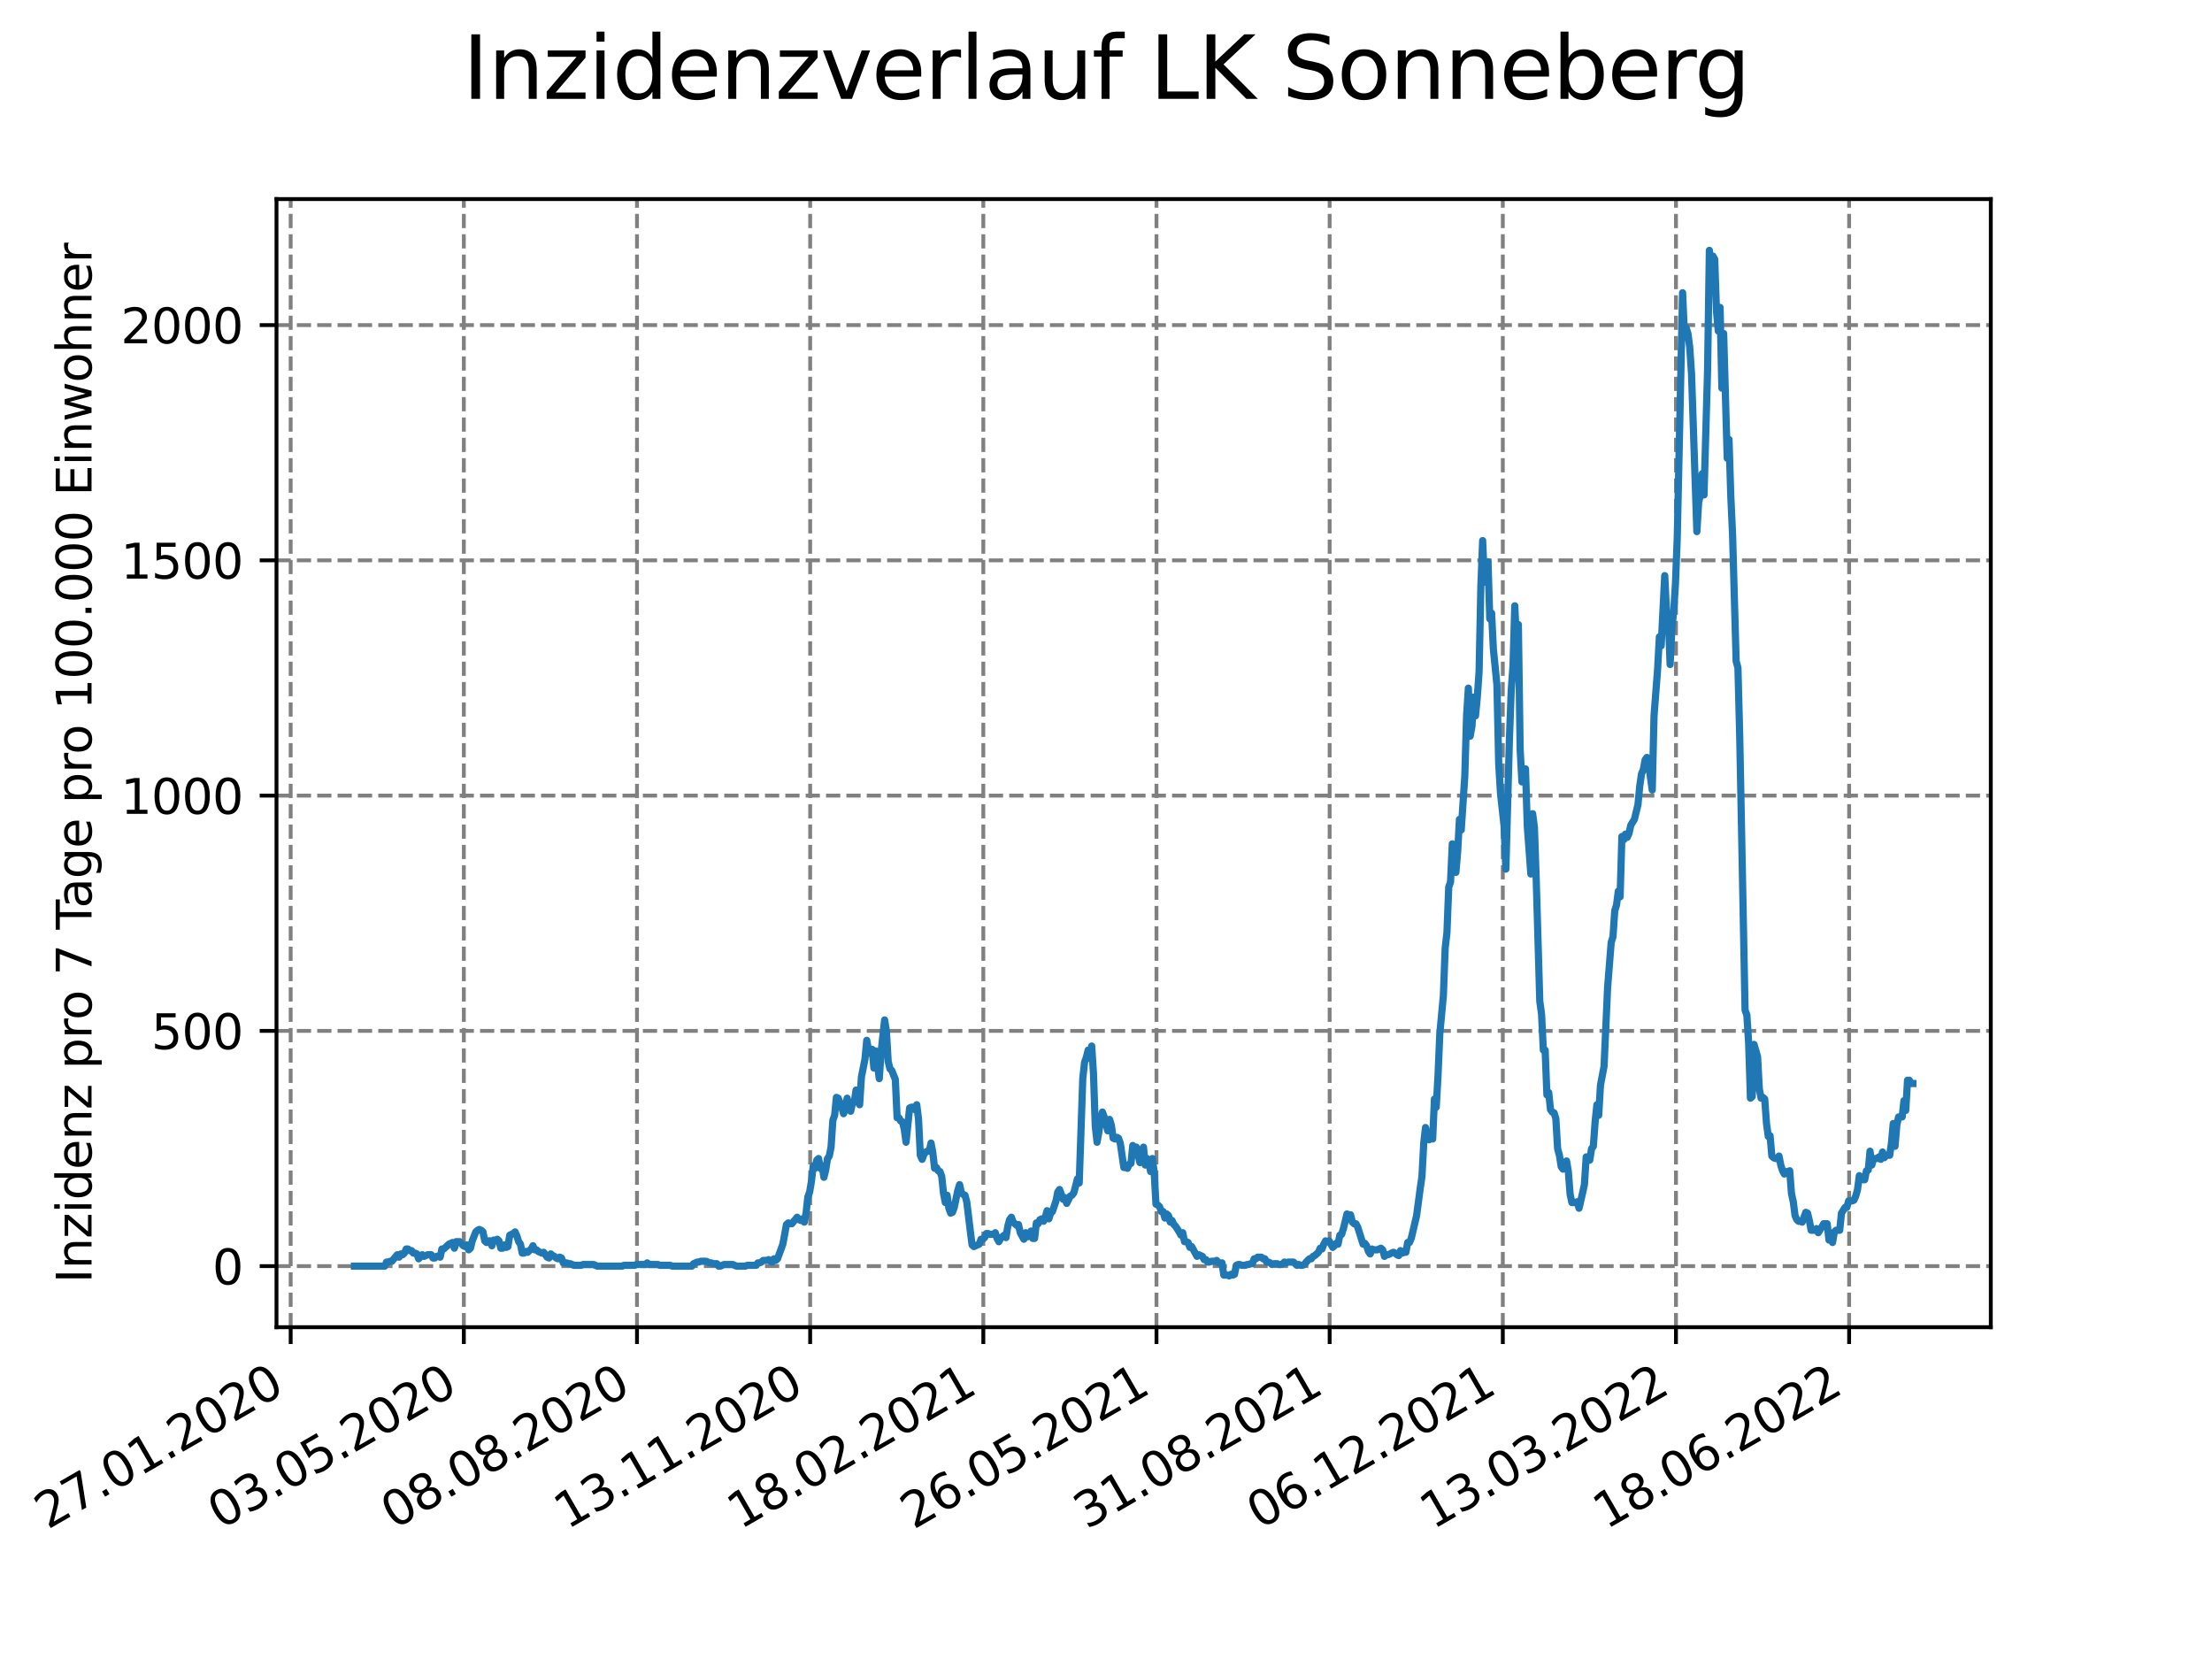 <?xml version="1.0" encoding="utf-8" standalone="no"?>
<!DOCTYPE svg PUBLIC "-//W3C//DTD SVG 1.1//EN"
  "http://www.w3.org/Graphics/SVG/1.1/DTD/svg11.dtd">
<svg xmlns:xlink="http://www.w3.org/1999/xlink" width="460.8pt" height="345.6pt" viewBox="0 0 460.8 345.6" xmlns="http://www.w3.org/2000/svg" version="1.1">
 <defs>
  <style type="text/css">*{stroke-linejoin: round; stroke-linecap: butt}</style>
 </defs>
 <g id="figure_1">
  <g id="patch_1">
   <path d="M 0 345.6 
L 460.8 345.6 
L 460.8 0 
L 0 0 
z
" style="fill: #ffffff"/>
  </g>
  <g id="axes_1">
   <g id="patch_2">
    <path d="M 57.6 276.48 
L 414.72 276.48 
L 414.72 41.472 
L 57.6 41.472 
z
" style="fill: #ffffff"/>
   </g>
   <g id="matplotlib.axis_1">
    <g id="xtick_1">
     <g id="line2d_1">
      <path d="M 60.553 276.48 
L 60.553 41.472 
" clip-path="url(#pd94f142160)" style="fill: none; stroke-dasharray: 2.96,1.28; stroke-dashoffset: 0; stroke: #808080; stroke-width: 0.8"/>
     </g>
     <g id="line2d_2">
      <defs>
       <path id="m8f892f1794" d="M 0 0 
L 0 3.5 
" style="stroke: #000000; stroke-width: 0.8"/>
      </defs>
      <g>
       <use xlink:href="#m8f892f1794" x="60.553" y="276.48" style="stroke: #000000; stroke-width: 0.8"/>
      </g>
     </g>
     <g id="text_1">
      <!-- 27.01.2020 -->
      <g transform="translate(9.928 318.689)rotate(-30)scale(0.1 -0.1)">
       <defs>
        <path id="DejaVuSans-32" d="M 1228 531 
L 3431 531 
L 3431 0 
L 469 0 
L 469 531 
Q 828 903 1448 1529 
Q 2069 2156 2228 2338 
Q 2531 2678 2651 2914 
Q 2772 3150 2772 3378 
Q 2772 3750 2511 3984 
Q 2250 4219 1831 4219 
Q 1534 4219 1204 4116 
Q 875 4013 500 3803 
L 500 4441 
Q 881 4594 1212 4672 
Q 1544 4750 1819 4750 
Q 2544 4750 2975 4387 
Q 3406 4025 3406 3419 
Q 3406 3131 3298 2873 
Q 3191 2616 2906 2266 
Q 2828 2175 2409 1742 
Q 1991 1309 1228 531 
z
" transform="scale(0.016)"/>
        <path id="DejaVuSans-37" d="M 525 4666 
L 3525 4666 
L 3525 4397 
L 1831 0 
L 1172 0 
L 2766 4134 
L 525 4134 
L 525 4666 
z
" transform="scale(0.016)"/>
        <path id="DejaVuSans-2e" d="M 684 794 
L 1344 794 
L 1344 0 
L 684 0 
L 684 794 
z
" transform="scale(0.016)"/>
        <path id="DejaVuSans-30" d="M 2034 4250 
Q 1547 4250 1301 3770 
Q 1056 3291 1056 2328 
Q 1056 1369 1301 889 
Q 1547 409 2034 409 
Q 2525 409 2770 889 
Q 3016 1369 3016 2328 
Q 3016 3291 2770 3770 
Q 2525 4250 2034 4250 
z
M 2034 4750 
Q 2819 4750 3233 4129 
Q 3647 3509 3647 2328 
Q 3647 1150 3233 529 
Q 2819 -91 2034 -91 
Q 1250 -91 836 529 
Q 422 1150 422 2328 
Q 422 3509 836 4129 
Q 1250 4750 2034 4750 
z
" transform="scale(0.016)"/>
        <path id="DejaVuSans-31" d="M 794 531 
L 1825 531 
L 1825 4091 
L 703 3866 
L 703 4441 
L 1819 4666 
L 2450 4666 
L 2450 531 
L 3481 531 
L 3481 0 
L 794 0 
L 794 531 
z
" transform="scale(0.016)"/>
       </defs>
       <use xlink:href="#DejaVuSans-32"/>
       <use xlink:href="#DejaVuSans-37" x="63.623"/>
       <use xlink:href="#DejaVuSans-2e" x="127.246"/>
       <use xlink:href="#DejaVuSans-30" x="159.033"/>
       <use xlink:href="#DejaVuSans-31" x="222.656"/>
       <use xlink:href="#DejaVuSans-2e" x="286.279"/>
       <use xlink:href="#DejaVuSans-32" x="318.066"/>
       <use xlink:href="#DejaVuSans-30" x="381.689"/>
       <use xlink:href="#DejaVuSans-32" x="445.312"/>
       <use xlink:href="#DejaVuSans-30" x="508.936"/>
      </g>
     </g>
    </g>
    <g id="xtick_2">
     <g id="line2d_3">
      <path d="M 96.626 276.48 
L 96.626 41.472 
" clip-path="url(#pd94f142160)" style="fill: none; stroke-dasharray: 2.96,1.28; stroke-dashoffset: 0; stroke: #808080; stroke-width: 0.8"/>
     </g>
     <g id="line2d_4">
      <g>
       <use xlink:href="#m8f892f1794" x="96.626" y="276.48" style="stroke: #000000; stroke-width: 0.8"/>
      </g>
     </g>
     <g id="text_2">
      <!-- 03.05.2020 -->
      <g transform="translate(46.001 318.689)rotate(-30)scale(0.1 -0.1)">
       <defs>
        <path id="DejaVuSans-33" d="M 2597 2516 
Q 3050 2419 3304 2112 
Q 3559 1806 3559 1356 
Q 3559 666 3084 287 
Q 2609 -91 1734 -91 
Q 1441 -91 1130 -33 
Q 819 25 488 141 
L 488 750 
Q 750 597 1062 519 
Q 1375 441 1716 441 
Q 2309 441 2620 675 
Q 2931 909 2931 1356 
Q 2931 1769 2642 2001 
Q 2353 2234 1838 2234 
L 1294 2234 
L 1294 2753 
L 1863 2753 
Q 2328 2753 2575 2939 
Q 2822 3125 2822 3475 
Q 2822 3834 2567 4026 
Q 2313 4219 1838 4219 
Q 1578 4219 1281 4162 
Q 984 4106 628 3988 
L 628 4550 
Q 988 4650 1302 4700 
Q 1616 4750 1894 4750 
Q 2613 4750 3031 4423 
Q 3450 4097 3450 3541 
Q 3450 3153 3228 2886 
Q 3006 2619 2597 2516 
z
" transform="scale(0.016)"/>
        <path id="DejaVuSans-35" d="M 691 4666 
L 3169 4666 
L 3169 4134 
L 1269 4134 
L 1269 2991 
Q 1406 3038 1543 3061 
Q 1681 3084 1819 3084 
Q 2600 3084 3056 2656 
Q 3513 2228 3513 1497 
Q 3513 744 3044 326 
Q 2575 -91 1722 -91 
Q 1428 -91 1123 -41 
Q 819 9 494 109 
L 494 744 
Q 775 591 1075 516 
Q 1375 441 1709 441 
Q 2250 441 2565 725 
Q 2881 1009 2881 1497 
Q 2881 1984 2565 2268 
Q 2250 2553 1709 2553 
Q 1456 2553 1204 2497 
Q 953 2441 691 2322 
L 691 4666 
z
" transform="scale(0.016)"/>
       </defs>
       <use xlink:href="#DejaVuSans-30"/>
       <use xlink:href="#DejaVuSans-33" x="63.623"/>
       <use xlink:href="#DejaVuSans-2e" x="127.246"/>
       <use xlink:href="#DejaVuSans-30" x="159.033"/>
       <use xlink:href="#DejaVuSans-35" x="222.656"/>
       <use xlink:href="#DejaVuSans-2e" x="286.279"/>
       <use xlink:href="#DejaVuSans-32" x="318.066"/>
       <use xlink:href="#DejaVuSans-30" x="381.689"/>
       <use xlink:href="#DejaVuSans-32" x="445.312"/>
       <use xlink:href="#DejaVuSans-30" x="508.936"/>
      </g>
     </g>
    </g>
    <g id="xtick_3">
     <g id="line2d_5">
      <path d="M 132.699 276.48 
L 132.699 41.472 
" clip-path="url(#pd94f142160)" style="fill: none; stroke-dasharray: 2.96,1.28; stroke-dashoffset: 0; stroke: #808080; stroke-width: 0.8"/>
     </g>
     <g id="line2d_6">
      <g>
       <use xlink:href="#m8f892f1794" x="132.699" y="276.48" style="stroke: #000000; stroke-width: 0.8"/>
      </g>
     </g>
     <g id="text_3">
      <!-- 08.08.2020 -->
      <g transform="translate(82.074 318.689)rotate(-30)scale(0.1 -0.1)">
       <defs>
        <path id="DejaVuSans-38" d="M 2034 2216 
Q 1584 2216 1326 1975 
Q 1069 1734 1069 1313 
Q 1069 891 1326 650 
Q 1584 409 2034 409 
Q 2484 409 2743 651 
Q 3003 894 3003 1313 
Q 3003 1734 2745 1975 
Q 2488 2216 2034 2216 
z
M 1403 2484 
Q 997 2584 770 2862 
Q 544 3141 544 3541 
Q 544 4100 942 4425 
Q 1341 4750 2034 4750 
Q 2731 4750 3128 4425 
Q 3525 4100 3525 3541 
Q 3525 3141 3298 2862 
Q 3072 2584 2669 2484 
Q 3125 2378 3379 2068 
Q 3634 1759 3634 1313 
Q 3634 634 3220 271 
Q 2806 -91 2034 -91 
Q 1263 -91 848 271 
Q 434 634 434 1313 
Q 434 1759 690 2068 
Q 947 2378 1403 2484 
z
M 1172 3481 
Q 1172 3119 1398 2916 
Q 1625 2713 2034 2713 
Q 2441 2713 2670 2916 
Q 2900 3119 2900 3481 
Q 2900 3844 2670 4047 
Q 2441 4250 2034 4250 
Q 1625 4250 1398 4047 
Q 1172 3844 1172 3481 
z
" transform="scale(0.016)"/>
       </defs>
       <use xlink:href="#DejaVuSans-30"/>
       <use xlink:href="#DejaVuSans-38" x="63.623"/>
       <use xlink:href="#DejaVuSans-2e" x="127.246"/>
       <use xlink:href="#DejaVuSans-30" x="159.033"/>
       <use xlink:href="#DejaVuSans-38" x="222.656"/>
       <use xlink:href="#DejaVuSans-2e" x="286.279"/>
       <use xlink:href="#DejaVuSans-32" x="318.066"/>
       <use xlink:href="#DejaVuSans-30" x="381.689"/>
       <use xlink:href="#DejaVuSans-32" x="445.312"/>
       <use xlink:href="#DejaVuSans-30" x="508.936"/>
      </g>
     </g>
    </g>
    <g id="xtick_4">
     <g id="line2d_7">
      <path d="M 168.772 276.48 
L 168.772 41.472 
" clip-path="url(#pd94f142160)" style="fill: none; stroke-dasharray: 2.96,1.28; stroke-dashoffset: 0; stroke: #808080; stroke-width: 0.8"/>
     </g>
     <g id="line2d_8">
      <g>
       <use xlink:href="#m8f892f1794" x="168.772" y="276.48" style="stroke: #000000; stroke-width: 0.8"/>
      </g>
     </g>
     <g id="text_4">
      <!-- 13.11.2020 -->
      <g transform="translate(118.146 318.689)rotate(-30)scale(0.1 -0.1)">
       <use xlink:href="#DejaVuSans-31"/>
       <use xlink:href="#DejaVuSans-33" x="63.623"/>
       <use xlink:href="#DejaVuSans-2e" x="127.246"/>
       <use xlink:href="#DejaVuSans-31" x="159.033"/>
       <use xlink:href="#DejaVuSans-31" x="222.656"/>
       <use xlink:href="#DejaVuSans-2e" x="286.279"/>
       <use xlink:href="#DejaVuSans-32" x="318.066"/>
       <use xlink:href="#DejaVuSans-30" x="381.689"/>
       <use xlink:href="#DejaVuSans-32" x="445.312"/>
       <use xlink:href="#DejaVuSans-30" x="508.936"/>
      </g>
     </g>
    </g>
    <g id="xtick_5">
     <g id="line2d_9">
      <path d="M 204.844 276.48 
L 204.844 41.472 
" clip-path="url(#pd94f142160)" style="fill: none; stroke-dasharray: 2.96,1.28; stroke-dashoffset: 0; stroke: #808080; stroke-width: 0.8"/>
     </g>
     <g id="line2d_10">
      <g>
       <use xlink:href="#m8f892f1794" x="204.844" y="276.48" style="stroke: #000000; stroke-width: 0.8"/>
      </g>
     </g>
     <g id="text_5">
      <!-- 18.02.2021 -->
      <g transform="translate(154.219 318.689)rotate(-30)scale(0.1 -0.1)">
       <use xlink:href="#DejaVuSans-31"/>
       <use xlink:href="#DejaVuSans-38" x="63.623"/>
       <use xlink:href="#DejaVuSans-2e" x="127.246"/>
       <use xlink:href="#DejaVuSans-30" x="159.033"/>
       <use xlink:href="#DejaVuSans-32" x="222.656"/>
       <use xlink:href="#DejaVuSans-2e" x="286.279"/>
       <use xlink:href="#DejaVuSans-32" x="318.066"/>
       <use xlink:href="#DejaVuSans-30" x="381.689"/>
       <use xlink:href="#DejaVuSans-32" x="445.312"/>
       <use xlink:href="#DejaVuSans-31" x="508.936"/>
      </g>
     </g>
    </g>
    <g id="xtick_6">
     <g id="line2d_11">
      <path d="M 240.917 276.48 
L 240.917 41.472 
" clip-path="url(#pd94f142160)" style="fill: none; stroke-dasharray: 2.96,1.28; stroke-dashoffset: 0; stroke: #808080; stroke-width: 0.8"/>
     </g>
     <g id="line2d_12">
      <g>
       <use xlink:href="#m8f892f1794" x="240.917" y="276.48" style="stroke: #000000; stroke-width: 0.8"/>
      </g>
     </g>
     <g id="text_6">
      <!-- 26.05.2021 -->
      <g transform="translate(190.292 318.689)rotate(-30)scale(0.1 -0.1)">
       <defs>
        <path id="DejaVuSans-36" d="M 2113 2584 
Q 1688 2584 1439 2293 
Q 1191 2003 1191 1497 
Q 1191 994 1439 701 
Q 1688 409 2113 409 
Q 2538 409 2786 701 
Q 3034 994 3034 1497 
Q 3034 2003 2786 2293 
Q 2538 2584 2113 2584 
z
M 3366 4563 
L 3366 3988 
Q 3128 4100 2886 4159 
Q 2644 4219 2406 4219 
Q 1781 4219 1451 3797 
Q 1122 3375 1075 2522 
Q 1259 2794 1537 2939 
Q 1816 3084 2150 3084 
Q 2853 3084 3261 2657 
Q 3669 2231 3669 1497 
Q 3669 778 3244 343 
Q 2819 -91 2113 -91 
Q 1303 -91 875 529 
Q 447 1150 447 2328 
Q 447 3434 972 4092 
Q 1497 4750 2381 4750 
Q 2619 4750 2861 4703 
Q 3103 4656 3366 4563 
z
" transform="scale(0.016)"/>
       </defs>
       <use xlink:href="#DejaVuSans-32"/>
       <use xlink:href="#DejaVuSans-36" x="63.623"/>
       <use xlink:href="#DejaVuSans-2e" x="127.246"/>
       <use xlink:href="#DejaVuSans-30" x="159.033"/>
       <use xlink:href="#DejaVuSans-35" x="222.656"/>
       <use xlink:href="#DejaVuSans-2e" x="286.279"/>
       <use xlink:href="#DejaVuSans-32" x="318.066"/>
       <use xlink:href="#DejaVuSans-30" x="381.689"/>
       <use xlink:href="#DejaVuSans-32" x="445.312"/>
       <use xlink:href="#DejaVuSans-31" x="508.936"/>
      </g>
     </g>
    </g>
    <g id="xtick_7">
     <g id="line2d_13">
      <path d="M 276.99 276.48 
L 276.99 41.472 
" clip-path="url(#pd94f142160)" style="fill: none; stroke-dasharray: 2.96,1.28; stroke-dashoffset: 0; stroke: #808080; stroke-width: 0.8"/>
     </g>
     <g id="line2d_14">
      <g>
       <use xlink:href="#m8f892f1794" x="276.99" y="276.48" style="stroke: #000000; stroke-width: 0.8"/>
      </g>
     </g>
     <g id="text_7">
      <!-- 31.08.2021 -->
      <g transform="translate(226.365 318.689)rotate(-30)scale(0.1 -0.1)">
       <use xlink:href="#DejaVuSans-33"/>
       <use xlink:href="#DejaVuSans-31" x="63.623"/>
       <use xlink:href="#DejaVuSans-2e" x="127.246"/>
       <use xlink:href="#DejaVuSans-30" x="159.033"/>
       <use xlink:href="#DejaVuSans-38" x="222.656"/>
       <use xlink:href="#DejaVuSans-2e" x="286.279"/>
       <use xlink:href="#DejaVuSans-32" x="318.066"/>
       <use xlink:href="#DejaVuSans-30" x="381.689"/>
       <use xlink:href="#DejaVuSans-32" x="445.312"/>
       <use xlink:href="#DejaVuSans-31" x="508.936"/>
      </g>
     </g>
    </g>
    <g id="xtick_8">
     <g id="line2d_15">
      <path d="M 313.062 276.48 
L 313.062 41.472 
" clip-path="url(#pd94f142160)" style="fill: none; stroke-dasharray: 2.96,1.28; stroke-dashoffset: 0; stroke: #808080; stroke-width: 0.8"/>
     </g>
     <g id="line2d_16">
      <g>
       <use xlink:href="#m8f892f1794" x="313.062" y="276.48" style="stroke: #000000; stroke-width: 0.8"/>
      </g>
     </g>
     <g id="text_8">
      <!-- 06.12.2021 -->
      <g transform="translate(262.437 318.689)rotate(-30)scale(0.1 -0.1)">
       <use xlink:href="#DejaVuSans-30"/>
       <use xlink:href="#DejaVuSans-36" x="63.623"/>
       <use xlink:href="#DejaVuSans-2e" x="127.246"/>
       <use xlink:href="#DejaVuSans-31" x="159.033"/>
       <use xlink:href="#DejaVuSans-32" x="222.656"/>
       <use xlink:href="#DejaVuSans-2e" x="286.279"/>
       <use xlink:href="#DejaVuSans-32" x="318.066"/>
       <use xlink:href="#DejaVuSans-30" x="381.689"/>
       <use xlink:href="#DejaVuSans-32" x="445.312"/>
       <use xlink:href="#DejaVuSans-31" x="508.936"/>
      </g>
     </g>
    </g>
    <g id="xtick_9">
     <g id="line2d_17">
      <path d="M 349.135 276.48 
L 349.135 41.472 
" clip-path="url(#pd94f142160)" style="fill: none; stroke-dasharray: 2.96,1.28; stroke-dashoffset: 0; stroke: #808080; stroke-width: 0.8"/>
     </g>
     <g id="line2d_18">
      <g>
       <use xlink:href="#m8f892f1794" x="349.135" y="276.48" style="stroke: #000000; stroke-width: 0.8"/>
      </g>
     </g>
     <g id="text_9">
      <!-- 13.03.2022 -->
      <g transform="translate(298.51 318.689)rotate(-30)scale(0.1 -0.1)">
       <use xlink:href="#DejaVuSans-31"/>
       <use xlink:href="#DejaVuSans-33" x="63.623"/>
       <use xlink:href="#DejaVuSans-2e" x="127.246"/>
       <use xlink:href="#DejaVuSans-30" x="159.033"/>
       <use xlink:href="#DejaVuSans-33" x="222.656"/>
       <use xlink:href="#DejaVuSans-2e" x="286.279"/>
       <use xlink:href="#DejaVuSans-32" x="318.066"/>
       <use xlink:href="#DejaVuSans-30" x="381.689"/>
       <use xlink:href="#DejaVuSans-32" x="445.312"/>
       <use xlink:href="#DejaVuSans-32" x="508.936"/>
      </g>
     </g>
    </g>
    <g id="xtick_10">
     <g id="line2d_19">
      <path d="M 385.208 276.48 
L 385.208 41.472 
" clip-path="url(#pd94f142160)" style="fill: none; stroke-dasharray: 2.96,1.28; stroke-dashoffset: 0; stroke: #808080; stroke-width: 0.8"/>
     </g>
     <g id="line2d_20">
      <g>
       <use xlink:href="#m8f892f1794" x="385.208" y="276.48" style="stroke: #000000; stroke-width: 0.8"/>
      </g>
     </g>
     <g id="text_10">
      <!-- 18.06.2022 -->
      <g transform="translate(334.583 318.689)rotate(-30)scale(0.1 -0.1)">
       <use xlink:href="#DejaVuSans-31"/>
       <use xlink:href="#DejaVuSans-38" x="63.623"/>
       <use xlink:href="#DejaVuSans-2e" x="127.246"/>
       <use xlink:href="#DejaVuSans-30" x="159.033"/>
       <use xlink:href="#DejaVuSans-36" x="222.656"/>
       <use xlink:href="#DejaVuSans-2e" x="286.279"/>
       <use xlink:href="#DejaVuSans-32" x="318.066"/>
       <use xlink:href="#DejaVuSans-30" x="381.689"/>
       <use xlink:href="#DejaVuSans-32" x="445.312"/>
       <use xlink:href="#DejaVuSans-32" x="508.936"/>
      </g>
     </g>
    </g>
   </g>
   <g id="matplotlib.axis_2">
    <g id="ytick_1">
     <g id="line2d_21">
      <path d="M 57.6 263.76 
L 414.72 263.76 
" clip-path="url(#pd94f142160)" style="fill: none; stroke-dasharray: 2.96,1.28; stroke-dashoffset: 0; stroke: #808080; stroke-width: 0.8"/>
     </g>
     <g id="line2d_22">
      <defs>
       <path id="me7cb58304a" d="M 0 0 
L -3.5 0 
" style="stroke: #000000; stroke-width: 0.8"/>
      </defs>
      <g>
       <use xlink:href="#me7cb58304a" x="57.6" y="263.76" style="stroke: #000000; stroke-width: 0.8"/>
      </g>
     </g>
     <g id="text_11">
      <!-- 0 -->
      <g transform="translate(44.237 267.559)scale(0.1 -0.1)">
       <use xlink:href="#DejaVuSans-30"/>
      </g>
     </g>
    </g>
    <g id="ytick_2">
     <g id="line2d_23">
      <path d="M 57.6 214.75 
L 414.72 214.75 
" clip-path="url(#pd94f142160)" style="fill: none; stroke-dasharray: 2.96,1.28; stroke-dashoffset: 0; stroke: #808080; stroke-width: 0.8"/>
     </g>
     <g id="line2d_24">
      <g>
       <use xlink:href="#me7cb58304a" x="57.6" y="214.75" style="stroke: #000000; stroke-width: 0.8"/>
      </g>
     </g>
     <g id="text_12">
      <!-- 500 -->
      <g transform="translate(31.512 218.549)scale(0.1 -0.1)">
       <use xlink:href="#DejaVuSans-35"/>
       <use xlink:href="#DejaVuSans-30" x="63.623"/>
       <use xlink:href="#DejaVuSans-30" x="127.246"/>
      </g>
     </g>
    </g>
    <g id="ytick_3">
     <g id="line2d_25">
      <path d="M 57.6 165.74 
L 414.72 165.74 
" clip-path="url(#pd94f142160)" style="fill: none; stroke-dasharray: 2.96,1.28; stroke-dashoffset: 0; stroke: #808080; stroke-width: 0.8"/>
     </g>
     <g id="line2d_26">
      <g>
       <use xlink:href="#me7cb58304a" x="57.6" y="165.74" style="stroke: #000000; stroke-width: 0.8"/>
      </g>
     </g>
     <g id="text_13">
      <!-- 1000 -->
      <g transform="translate(25.15 169.539)scale(0.1 -0.1)">
       <use xlink:href="#DejaVuSans-31"/>
       <use xlink:href="#DejaVuSans-30" x="63.623"/>
       <use xlink:href="#DejaVuSans-30" x="127.246"/>
       <use xlink:href="#DejaVuSans-30" x="190.869"/>
      </g>
     </g>
    </g>
    <g id="ytick_4">
     <g id="line2d_27">
      <path d="M 57.6 116.73 
L 414.72 116.73 
" clip-path="url(#pd94f142160)" style="fill: none; stroke-dasharray: 2.96,1.28; stroke-dashoffset: 0; stroke: #808080; stroke-width: 0.8"/>
     </g>
     <g id="line2d_28">
      <g>
       <use xlink:href="#me7cb58304a" x="57.6" y="116.73" style="stroke: #000000; stroke-width: 0.8"/>
      </g>
     </g>
     <g id="text_14">
      <!-- 1500 -->
      <g transform="translate(25.15 120.53)scale(0.1 -0.1)">
       <use xlink:href="#DejaVuSans-31"/>
       <use xlink:href="#DejaVuSans-35" x="63.623"/>
       <use xlink:href="#DejaVuSans-30" x="127.246"/>
       <use xlink:href="#DejaVuSans-30" x="190.869"/>
      </g>
     </g>
    </g>
    <g id="ytick_5">
     <g id="line2d_29">
      <path d="M 57.6 67.721 
L 414.72 67.721 
" clip-path="url(#pd94f142160)" style="fill: none; stroke-dasharray: 2.96,1.28; stroke-dashoffset: 0; stroke: #808080; stroke-width: 0.8"/>
     </g>
     <g id="line2d_30">
      <g>
       <use xlink:href="#me7cb58304a" x="57.6" y="67.721" style="stroke: #000000; stroke-width: 0.8"/>
      </g>
     </g>
     <g id="text_15">
      <!-- 2000 -->
      <g transform="translate(25.15 71.52)scale(0.1 -0.1)">
       <use xlink:href="#DejaVuSans-32"/>
       <use xlink:href="#DejaVuSans-30" x="63.623"/>
       <use xlink:href="#DejaVuSans-30" x="127.246"/>
       <use xlink:href="#DejaVuSans-30" x="190.869"/>
      </g>
     </g>
    </g>
    <g id="text_16">
     <!-- Inzidenz pro 7 Tage pro 100.000 Einwohner -->
     <g transform="translate(19.07 267.301)rotate(-90)scale(0.1 -0.1)">
      <defs>
       <path id="DejaVuSans-49" d="M 628 4666 
L 1259 4666 
L 1259 0 
L 628 0 
L 628 4666 
z
" transform="scale(0.016)"/>
       <path id="DejaVuSans-6e" d="M 3513 2113 
L 3513 0 
L 2938 0 
L 2938 2094 
Q 2938 2591 2744 2837 
Q 2550 3084 2163 3084 
Q 1697 3084 1428 2787 
Q 1159 2491 1159 1978 
L 1159 0 
L 581 0 
L 581 3500 
L 1159 3500 
L 1159 2956 
Q 1366 3272 1645 3428 
Q 1925 3584 2291 3584 
Q 2894 3584 3203 3211 
Q 3513 2838 3513 2113 
z
" transform="scale(0.016)"/>
       <path id="DejaVuSans-7a" d="M 353 3500 
L 3084 3500 
L 3084 2975 
L 922 459 
L 3084 459 
L 3084 0 
L 275 0 
L 275 525 
L 2438 3041 
L 353 3041 
L 353 3500 
z
" transform="scale(0.016)"/>
       <path id="DejaVuSans-69" d="M 603 3500 
L 1178 3500 
L 1178 0 
L 603 0 
L 603 3500 
z
M 603 4863 
L 1178 4863 
L 1178 4134 
L 603 4134 
L 603 4863 
z
" transform="scale(0.016)"/>
       <path id="DejaVuSans-64" d="M 2906 2969 
L 2906 4863 
L 3481 4863 
L 3481 0 
L 2906 0 
L 2906 525 
Q 2725 213 2448 61 
Q 2172 -91 1784 -91 
Q 1150 -91 751 415 
Q 353 922 353 1747 
Q 353 2572 751 3078 
Q 1150 3584 1784 3584 
Q 2172 3584 2448 3432 
Q 2725 3281 2906 2969 
z
M 947 1747 
Q 947 1113 1208 752 
Q 1469 391 1925 391 
Q 2381 391 2643 752 
Q 2906 1113 2906 1747 
Q 2906 2381 2643 2742 
Q 2381 3103 1925 3103 
Q 1469 3103 1208 2742 
Q 947 2381 947 1747 
z
" transform="scale(0.016)"/>
       <path id="DejaVuSans-65" d="M 3597 1894 
L 3597 1613 
L 953 1613 
Q 991 1019 1311 708 
Q 1631 397 2203 397 
Q 2534 397 2845 478 
Q 3156 559 3463 722 
L 3463 178 
Q 3153 47 2828 -22 
Q 2503 -91 2169 -91 
Q 1331 -91 842 396 
Q 353 884 353 1716 
Q 353 2575 817 3079 
Q 1281 3584 2069 3584 
Q 2775 3584 3186 3129 
Q 3597 2675 3597 1894 
z
M 3022 2063 
Q 3016 2534 2758 2815 
Q 2500 3097 2075 3097 
Q 1594 3097 1305 2825 
Q 1016 2553 972 2059 
L 3022 2063 
z
" transform="scale(0.016)"/>
       <path id="DejaVuSans-20" transform="scale(0.016)"/>
       <path id="DejaVuSans-70" d="M 1159 525 
L 1159 -1331 
L 581 -1331 
L 581 3500 
L 1159 3500 
L 1159 2969 
Q 1341 3281 1617 3432 
Q 1894 3584 2278 3584 
Q 2916 3584 3314 3078 
Q 3713 2572 3713 1747 
Q 3713 922 3314 415 
Q 2916 -91 2278 -91 
Q 1894 -91 1617 61 
Q 1341 213 1159 525 
z
M 3116 1747 
Q 3116 2381 2855 2742 
Q 2594 3103 2138 3103 
Q 1681 3103 1420 2742 
Q 1159 2381 1159 1747 
Q 1159 1113 1420 752 
Q 1681 391 2138 391 
Q 2594 391 2855 752 
Q 3116 1113 3116 1747 
z
" transform="scale(0.016)"/>
       <path id="DejaVuSans-72" d="M 2631 2963 
Q 2534 3019 2420 3045 
Q 2306 3072 2169 3072 
Q 1681 3072 1420 2755 
Q 1159 2438 1159 1844 
L 1159 0 
L 581 0 
L 581 3500 
L 1159 3500 
L 1159 2956 
Q 1341 3275 1631 3429 
Q 1922 3584 2338 3584 
Q 2397 3584 2469 3576 
Q 2541 3569 2628 3553 
L 2631 2963 
z
" transform="scale(0.016)"/>
       <path id="DejaVuSans-6f" d="M 1959 3097 
Q 1497 3097 1228 2736 
Q 959 2375 959 1747 
Q 959 1119 1226 758 
Q 1494 397 1959 397 
Q 2419 397 2687 759 
Q 2956 1122 2956 1747 
Q 2956 2369 2687 2733 
Q 2419 3097 1959 3097 
z
M 1959 3584 
Q 2709 3584 3137 3096 
Q 3566 2609 3566 1747 
Q 3566 888 3137 398 
Q 2709 -91 1959 -91 
Q 1206 -91 779 398 
Q 353 888 353 1747 
Q 353 2609 779 3096 
Q 1206 3584 1959 3584 
z
" transform="scale(0.016)"/>
       <path id="DejaVuSans-54" d="M -19 4666 
L 3928 4666 
L 3928 4134 
L 2272 4134 
L 2272 0 
L 1638 0 
L 1638 4134 
L -19 4134 
L -19 4666 
z
" transform="scale(0.016)"/>
       <path id="DejaVuSans-61" d="M 2194 1759 
Q 1497 1759 1228 1600 
Q 959 1441 959 1056 
Q 959 750 1161 570 
Q 1363 391 1709 391 
Q 2188 391 2477 730 
Q 2766 1069 2766 1631 
L 2766 1759 
L 2194 1759 
z
M 3341 1997 
L 3341 0 
L 2766 0 
L 2766 531 
Q 2569 213 2275 61 
Q 1981 -91 1556 -91 
Q 1019 -91 701 211 
Q 384 513 384 1019 
Q 384 1609 779 1909 
Q 1175 2209 1959 2209 
L 2766 2209 
L 2766 2266 
Q 2766 2663 2505 2880 
Q 2244 3097 1772 3097 
Q 1472 3097 1187 3025 
Q 903 2953 641 2809 
L 641 3341 
Q 956 3463 1253 3523 
Q 1550 3584 1831 3584 
Q 2591 3584 2966 3190 
Q 3341 2797 3341 1997 
z
" transform="scale(0.016)"/>
       <path id="DejaVuSans-67" d="M 2906 1791 
Q 2906 2416 2648 2759 
Q 2391 3103 1925 3103 
Q 1463 3103 1205 2759 
Q 947 2416 947 1791 
Q 947 1169 1205 825 
Q 1463 481 1925 481 
Q 2391 481 2648 825 
Q 2906 1169 2906 1791 
z
M 3481 434 
Q 3481 -459 3084 -895 
Q 2688 -1331 1869 -1331 
Q 1566 -1331 1297 -1286 
Q 1028 -1241 775 -1147 
L 775 -588 
Q 1028 -725 1275 -790 
Q 1522 -856 1778 -856 
Q 2344 -856 2625 -561 
Q 2906 -266 2906 331 
L 2906 616 
Q 2728 306 2450 153 
Q 2172 0 1784 0 
Q 1141 0 747 490 
Q 353 981 353 1791 
Q 353 2603 747 3093 
Q 1141 3584 1784 3584 
Q 2172 3584 2450 3431 
Q 2728 3278 2906 2969 
L 2906 3500 
L 3481 3500 
L 3481 434 
z
" transform="scale(0.016)"/>
       <path id="DejaVuSans-45" d="M 628 4666 
L 3578 4666 
L 3578 4134 
L 1259 4134 
L 1259 2753 
L 3481 2753 
L 3481 2222 
L 1259 2222 
L 1259 531 
L 3634 531 
L 3634 0 
L 628 0 
L 628 4666 
z
" transform="scale(0.016)"/>
       <path id="DejaVuSans-77" d="M 269 3500 
L 844 3500 
L 1563 769 
L 2278 3500 
L 2956 3500 
L 3675 769 
L 4391 3500 
L 4966 3500 
L 4050 0 
L 3372 0 
L 2619 2869 
L 1863 0 
L 1184 0 
L 269 3500 
z
" transform="scale(0.016)"/>
       <path id="DejaVuSans-68" d="M 3513 2113 
L 3513 0 
L 2938 0 
L 2938 2094 
Q 2938 2591 2744 2837 
Q 2550 3084 2163 3084 
Q 1697 3084 1428 2787 
Q 1159 2491 1159 1978 
L 1159 0 
L 581 0 
L 581 4863 
L 1159 4863 
L 1159 2956 
Q 1366 3272 1645 3428 
Q 1925 3584 2291 3584 
Q 2894 3584 3203 3211 
Q 3513 2838 3513 2113 
z
" transform="scale(0.016)"/>
      </defs>
      <use xlink:href="#DejaVuSans-49"/>
      <use xlink:href="#DejaVuSans-6e" x="29.492"/>
      <use xlink:href="#DejaVuSans-7a" x="92.871"/>
      <use xlink:href="#DejaVuSans-69" x="145.361"/>
      <use xlink:href="#DejaVuSans-64" x="173.145"/>
      <use xlink:href="#DejaVuSans-65" x="236.621"/>
      <use xlink:href="#DejaVuSans-6e" x="298.145"/>
      <use xlink:href="#DejaVuSans-7a" x="361.523"/>
      <use xlink:href="#DejaVuSans-20" x="414.014"/>
      <use xlink:href="#DejaVuSans-70" x="445.801"/>
      <use xlink:href="#DejaVuSans-72" x="509.277"/>
      <use xlink:href="#DejaVuSans-6f" x="548.141"/>
      <use xlink:href="#DejaVuSans-20" x="609.322"/>
      <use xlink:href="#DejaVuSans-37" x="641.109"/>
      <use xlink:href="#DejaVuSans-20" x="704.732"/>
      <use xlink:href="#DejaVuSans-54" x="736.52"/>
      <use xlink:href="#DejaVuSans-61" x="781.104"/>
      <use xlink:href="#DejaVuSans-67" x="842.383"/>
      <use xlink:href="#DejaVuSans-65" x="905.859"/>
      <use xlink:href="#DejaVuSans-20" x="967.383"/>
      <use xlink:href="#DejaVuSans-70" x="999.17"/>
      <use xlink:href="#DejaVuSans-72" x="1062.646"/>
      <use xlink:href="#DejaVuSans-6f" x="1101.51"/>
      <use xlink:href="#DejaVuSans-20" x="1162.691"/>
      <use xlink:href="#DejaVuSans-31" x="1194.479"/>
      <use xlink:href="#DejaVuSans-30" x="1258.102"/>
      <use xlink:href="#DejaVuSans-30" x="1321.725"/>
      <use xlink:href="#DejaVuSans-2e" x="1385.348"/>
      <use xlink:href="#DejaVuSans-30" x="1417.135"/>
      <use xlink:href="#DejaVuSans-30" x="1480.758"/>
      <use xlink:href="#DejaVuSans-30" x="1544.381"/>
      <use xlink:href="#DejaVuSans-20" x="1608.004"/>
      <use xlink:href="#DejaVuSans-45" x="1639.791"/>
      <use xlink:href="#DejaVuSans-69" x="1702.975"/>
      <use xlink:href="#DejaVuSans-6e" x="1730.758"/>
      <use xlink:href="#DejaVuSans-77" x="1794.137"/>
      <use xlink:href="#DejaVuSans-6f" x="1875.924"/>
      <use xlink:href="#DejaVuSans-68" x="1937.105"/>
      <use xlink:href="#DejaVuSans-6e" x="2000.484"/>
      <use xlink:href="#DejaVuSans-65" x="2063.863"/>
      <use xlink:href="#DejaVuSans-72" x="2125.387"/>
     </g>
    </g>
   </g>
   <g id="line2d_31">
    <path d="M 73.833 263.76 
L 80.155 263.76 
L 80.527 262.911 
L 80.899 262.911 
L 81.27 262.741 
L 81.642 262.741 
L 82.758 261.382 
L 83.13 261.892 
L 83.502 261.212 
L 83.874 261.382 
L 84.245 261.043 
L 84.617 260.193 
L 84.989 260.193 
L 85.361 260.533 
L 85.733 260.533 
L 86.105 261.043 
L 86.477 261.043 
L 86.849 261.212 
L 87.221 262.231 
L 87.964 261.382 
L 88.336 261.722 
L 89.08 261.382 
L 89.824 261.382 
L 90.196 262.062 
L 90.567 262.062 
L 90.939 261.722 
L 91.311 261.722 
L 91.683 261.892 
L 92.055 260.193 
L 92.427 260.193 
L 93.543 259.175 
L 94.286 258.835 
L 94.658 260.024 
L 95.03 258.665 
L 95.774 258.665 
L 96.518 259.514 
L 96.89 259.684 
L 97.261 259.344 
L 97.633 260.363 
L 98.005 260.024 
L 98.377 258.495 
L 99.121 256.627 
L 99.493 256.287 
L 99.865 256.118 
L 100.236 256.287 
L 100.608 256.627 
L 100.98 258.495 
L 101.352 258.835 
L 101.724 258.495 
L 102.096 258.495 
L 102.468 259.514 
L 102.84 258.325 
L 103.212 258.495 
L 103.583 258.156 
L 103.955 258.495 
L 104.327 260.024 
L 104.699 260.024 
L 105.071 259.344 
L 105.443 259.854 
L 105.815 259.684 
L 106.187 257.306 
L 106.93 256.967 
L 107.302 256.627 
L 107.674 257.476 
L 108.046 258.665 
L 108.418 259.175 
L 108.79 261.043 
L 109.162 261.043 
L 109.534 260.703 
L 109.905 260.873 
L 110.649 260.193 
L 111.021 259.514 
L 111.393 260.363 
L 111.765 260.363 
L 112.137 260.703 
L 112.881 261.043 
L 113.252 260.873 
L 113.996 261.892 
L 114.368 262.062 
L 114.74 261.212 
L 115.112 261.552 
L 115.484 261.722 
L 115.856 262.062 
L 116.227 262.231 
L 116.599 261.892 
L 116.971 262.062 
L 117.343 263.081 
L 118.087 263.081 
L 118.459 263.25 
L 118.831 263.25 
L 119.574 263.59 
L 121.062 263.59 
L 121.434 263.42 
L 123.665 263.42 
L 124.409 263.76 
L 129.615 263.76 
L 129.987 263.59 
L 132.218 263.59 
L 132.59 263.42 
L 134.45 263.42 
L 134.822 263.081 
L 135.194 263.42 
L 137.053 263.42 
L 137.425 263.59 
L 139.656 263.59 
L 140.028 263.76 
L 144.119 263.76 
L 144.491 263.25 
L 145.234 262.911 
L 145.606 262.911 
L 145.978 262.741 
L 147.094 262.741 
L 147.838 263.081 
L 148.209 263.081 
L 148.581 263.25 
L 149.325 263.25 
L 149.697 263.76 
L 150.069 263.76 
L 150.813 263.42 
L 152.672 263.42 
L 153.416 263.76 
L 155.275 263.76 
L 155.647 263.59 
L 157.507 263.59 
L 157.878 263.081 
L 158.25 263.081 
L 158.622 262.911 
L 158.994 262.571 
L 159.738 262.571 
L 160.11 262.401 
L 160.482 262.741 
L 160.854 262.911 
L 161.225 262.231 
L 161.597 262.571 
L 161.969 262.231 
L 162.713 260.193 
L 163.085 259.175 
L 163.829 255.099 
L 164.2 254.759 
L 164.572 254.929 
L 164.944 254.929 
L 166.06 253.57 
L 166.432 254.08 
L 166.804 254.25 
L 167.176 253.91 
L 167.547 254.589 
L 167.919 252.721 
L 168.291 249.325 
L 168.663 248.306 
L 169.035 246.098 
L 169.407 242.871 
L 169.779 243.381 
L 170.151 241.682 
L 170.523 241.343 
L 170.894 243.381 
L 171.266 242.871 
L 171.638 245.249 
L 172.01 243.72 
L 172.382 241.343 
L 172.754 240.833 
L 173.126 238.965 
L 173.498 233.361 
L 173.869 232.342 
L 174.241 228.605 
L 174.613 228.775 
L 175.357 230.643 
L 175.729 232.002 
L 176.101 230.983 
L 176.473 228.775 
L 177.216 231.493 
L 177.588 229.794 
L 177.96 229.624 
L 178.332 227.077 
L 178.704 229.115 
L 179.076 230.134 
L 179.448 224.36 
L 180.191 220.624 
L 180.563 216.718 
L 180.935 218.755 
L 181.307 219.435 
L 181.679 218.586 
L 182.051 222.492 
L 182.423 218.925 
L 183.167 224.699 
L 183.538 219.265 
L 184.282 212.472 
L 184.654 214.849 
L 185.026 221.133 
L 185.398 222.662 
L 185.77 223.001 
L 186.514 224.869 
L 186.885 232.851 
L 187.257 232.851 
L 187.629 233.53 
L 188.001 233.7 
L 188.373 235.229 
L 188.745 237.946 
L 189.489 230.813 
L 189.86 230.643 
L 190.232 230.643 
L 190.604 231.153 
L 190.976 230.134 
L 191.348 233.191 
L 191.72 240.663 
L 192.092 241.512 
L 192.464 240.493 
L 192.836 239.984 
L 193.207 239.814 
L 193.579 239.814 
L 193.951 238.116 
L 194.323 240.154 
L 194.695 243.381 
L 195.067 243.211 
L 195.439 243.89 
L 195.811 244.06 
L 196.182 245.079 
L 196.554 248.645 
L 196.926 250.513 
L 197.298 248.985 
L 197.67 251.702 
L 198.042 252.721 
L 198.414 252.551 
L 198.786 251.532 
L 199.529 247.966 
L 199.901 246.777 
L 200.273 248.475 
L 200.645 248.815 
L 201.017 248.985 
L 201.389 250.343 
L 202.133 256.457 
L 202.505 259.344 
L 202.876 259.684 
L 203.992 259.175 
L 204.364 258.156 
L 204.736 258.156 
L 205.108 257.816 
L 205.48 256.967 
L 205.851 256.967 
L 206.223 257.137 
L 206.967 257.137 
L 207.339 256.797 
L 207.711 257.986 
L 208.083 258.665 
L 208.455 257.986 
L 209.198 257.306 
L 209.57 257.816 
L 209.942 255.438 
L 210.314 254.08 
L 210.686 253.57 
L 211.058 254.589 
L 211.802 255.268 
L 212.173 255.099 
L 212.545 256.797 
L 213.289 258.156 
L 213.661 256.797 
L 214.033 257.646 
L 214.405 257.476 
L 214.777 256.457 
L 215.149 257.986 
L 215.52 257.986 
L 215.892 254.759 
L 216.264 254.929 
L 216.636 254.08 
L 217.008 253.91 
L 217.38 254.419 
L 217.752 253.57 
L 218.124 252.212 
L 218.496 253.91 
L 218.867 252.721 
L 219.239 252.381 
L 219.983 250.174 
L 220.355 248.306 
L 220.727 247.796 
L 221.471 249.834 
L 221.842 249.494 
L 222.214 250.683 
L 222.958 249.155 
L 223.33 248.985 
L 223.702 248.475 
L 224.446 245.588 
L 224.818 246.437 
L 225.561 224.699 
L 225.933 221.303 
L 226.305 220.284 
L 226.677 218.755 
L 227.049 220.454 
L 227.421 217.906 
L 227.793 223.68 
L 228.164 234.549 
L 228.536 237.946 
L 228.908 235.908 
L 229.28 233.191 
L 229.652 231.662 
L 230.024 232.681 
L 230.768 235.568 
L 231.14 233.191 
L 231.511 234.38 
L 231.883 237.097 
L 232.255 237.267 
L 232.627 236.927 
L 232.999 237.097 
L 233.371 238.116 
L 234.115 243.211 
L 234.487 243.211 
L 234.858 243.381 
L 235.23 242.531 
L 235.602 242.362 
L 235.974 238.625 
L 236.346 240.154 
L 236.718 238.965 
L 237.462 242.192 
L 237.833 241.682 
L 238.205 238.965 
L 238.577 242.701 
L 238.949 241.343 
L 239.321 242.192 
L 239.693 244.06 
L 240.065 241.343 
L 240.437 244.23 
L 240.809 250.853 
L 241.18 251.023 
L 241.552 251.362 
L 241.924 252.381 
L 242.296 252.381 
L 242.668 253.74 
L 243.04 252.891 
L 243.412 253.231 
L 243.784 254.589 
L 244.156 254.25 
L 244.527 255.099 
L 244.899 255.438 
L 245.643 256.627 
L 246.015 257.306 
L 246.387 256.797 
L 246.759 258.665 
L 247.131 258.665 
L 247.502 258.835 
L 247.874 259.854 
L 248.246 259.684 
L 249.362 261.722 
L 249.734 261.382 
L 250.478 261.722 
L 250.849 262.401 
L 251.221 262.401 
L 251.593 262.911 
L 251.965 262.911 
L 252.337 262.741 
L 253.081 262.741 
L 253.453 262.571 
L 253.824 263.081 
L 254.568 263.081 
L 254.94 265.628 
L 255.684 265.628 
L 256.056 265.798 
L 256.428 265.458 
L 256.8 265.628 
L 257.171 265.458 
L 257.543 263.59 
L 257.915 263.42 
L 258.287 263.42 
L 258.659 263.59 
L 259.403 263.59 
L 259.775 263.42 
L 260.147 263.42 
L 260.518 263.25 
L 260.89 263.25 
L 261.262 262.231 
L 261.634 262.231 
L 262.006 261.892 
L 262.75 261.892 
L 263.122 262.231 
L 263.493 262.231 
L 263.865 262.911 
L 264.237 262.911 
L 264.609 263.081 
L 264.981 263.42 
L 265.353 263.25 
L 266.097 263.25 
L 266.469 263.42 
L 266.84 263.42 
L 267.212 263.25 
L 267.584 262.911 
L 267.956 263.081 
L 268.328 262.911 
L 269.444 262.911 
L 270.187 263.59 
L 270.559 263.42 
L 270.931 263.59 
L 271.303 263.59 
L 271.675 263.42 
L 272.419 262.571 
L 272.791 262.231 
L 273.162 262.231 
L 273.534 261.722 
L 273.906 261.552 
L 274.65 260.873 
L 275.022 260.024 
L 275.394 260.193 
L 275.766 259.175 
L 276.138 258.495 
L 276.509 258.665 
L 276.881 258.495 
L 277.625 259.854 
L 277.997 259.514 
L 278.369 259.005 
L 278.741 259.175 
L 279.113 257.306 
L 279.484 257.137 
L 279.856 255.948 
L 280.6 252.891 
L 280.972 253.061 
L 281.344 253.061 
L 281.716 254.589 
L 282.088 254.929 
L 282.46 254.929 
L 282.831 255.608 
L 283.947 259.175 
L 284.319 259.005 
L 284.691 259.514 
L 285.063 260.703 
L 285.435 261.212 
L 285.806 260.193 
L 286.178 260.363 
L 286.922 260.363 
L 287.666 260.024 
L 288.038 260.363 
L 288.41 261.722 
L 288.782 261.382 
L 289.153 261.382 
L 290.269 260.873 
L 290.641 261.043 
L 291.013 261.382 
L 291.385 261.552 
L 291.757 260.533 
L 292.129 261.043 
L 292.5 260.873 
L 292.872 260.873 
L 293.244 258.835 
L 293.616 258.835 
L 293.988 257.986 
L 295.104 253.231 
L 295.847 247.626 
L 296.219 245.079 
L 296.591 238.116 
L 296.963 234.889 
L 297.335 236.757 
L 297.707 237.437 
L 298.079 236.587 
L 298.451 237.267 
L 298.822 228.945 
L 299.194 230.643 
L 299.566 224.02 
L 299.938 215.359 
L 300.682 207.377 
L 301.054 197.527 
L 301.426 194.3 
L 301.797 184.79 
L 302.169 183.771 
L 302.541 175.789 
L 303.285 181.733 
L 303.657 177.487 
L 304.029 170.694 
L 304.401 172.902 
L 305.144 161.693 
L 305.516 149.126 
L 305.888 143.352 
L 306.26 153.372 
L 306.632 151.334 
L 307.004 145.22 
L 307.376 149.126 
L 307.748 145.22 
L 308.12 139.955 
L 308.491 122.123 
L 308.863 112.613 
L 309.235 121.274 
L 309.607 120.935 
L 309.979 117.028 
L 310.351 128.916 
L 310.723 127.728 
L 311.095 135.2 
L 311.838 142.673 
L 312.21 159.146 
L 312.582 165.26 
L 313.326 172.053 
L 313.698 181.054 
L 314.442 153.881 
L 314.813 143.861 
L 315.185 138.766 
L 315.557 126.199 
L 315.929 134.351 
L 316.301 130.105 
L 316.673 156.089 
L 317.045 162.882 
L 317.417 162.373 
L 317.788 160.165 
L 318.16 172.053 
L 318.904 182.073 
L 319.276 169.505 
L 319.648 172.392 
L 320.02 183.092 
L 320.764 208.566 
L 321.135 211.283 
L 321.507 218.755 
L 321.879 218.755 
L 322.251 228.096 
L 322.623 227.587 
L 322.995 231.153 
L 323.367 231.662 
L 323.739 231.832 
L 324.111 233.021 
L 324.482 239.305 
L 324.854 240.663 
L 325.226 243.041 
L 325.598 243.55 
L 326.342 241.852 
L 326.714 244.06 
L 327.086 248.815 
L 327.457 250.513 
L 328.201 250.513 
L 328.573 250.343 
L 328.945 251.702 
L 329.689 248.475 
L 330.061 246.777 
L 330.433 241.003 
L 330.804 241.173 
L 331.176 241.682 
L 331.548 239.305 
L 331.92 238.795 
L 332.292 233.7 
L 332.664 230.134 
L 333.036 232.342 
L 333.408 226.058 
L 334.151 222.152 
L 334.895 205.679 
L 335.639 196.338 
L 336.011 195.149 
L 336.383 189.715 
L 336.755 188.526 
L 337.126 185.639 
L 337.498 186.828 
L 337.87 174.261 
L 338.242 174.94 
L 338.614 173.751 
L 338.986 174.43 
L 339.358 173.581 
L 339.73 171.883 
L 340.473 170.694 
L 341.217 167.637 
L 341.589 163.731 
L 341.961 161.184 
L 342.333 160.335 
L 342.705 158.297 
L 343.077 157.787 
L 343.448 159.316 
L 344.192 164.58 
L 344.564 149.126 
L 345.308 139.446 
L 345.68 132.653 
L 346.052 134.521 
L 346.795 119.916 
L 347.167 127.388 
L 347.539 128.237 
L 347.911 138.427 
L 348.283 130.785 
L 348.655 127.388 
L 349.027 121.614 
L 349.399 112.103 
L 350.514 60.985 
L 350.886 69.307 
L 351.258 68.288 
L 351.63 69.477 
L 352.002 72.364 
L 352.374 77.798 
L 353.489 110.745 
L 353.861 104.631 
L 354.233 103.103 
L 354.605 98.687 
L 354.977 103.103 
L 355.721 77.119 
L 356.093 52.154 
L 356.464 57.589 
L 356.836 53.343 
L 357.208 54.022 
L 357.58 64.891 
L 357.952 68.967 
L 358.324 64.042 
L 358.696 80.855 
L 359.068 69.477 
L 359.811 95.46 
L 360.183 91.554 
L 360.555 103.272 
L 360.927 111.424 
L 361.671 137.747 
L 362.043 139.106 
L 362.415 153.372 
L 363.53 210.434 
L 363.902 211.453 
L 364.274 217.227 
L 364.646 228.775 
L 365.018 228.436 
L 365.39 217.567 
L 366.133 220.114 
L 366.505 226.907 
L 366.877 228.775 
L 367.249 228.605 
L 367.621 228.945 
L 367.993 234.04 
L 368.365 236.757 
L 368.737 236.587 
L 369.108 240.833 
L 369.48 241.173 
L 369.852 241.343 
L 370.224 241.343 
L 370.596 240.833 
L 370.968 242.701 
L 371.34 243.89 
L 371.712 244.569 
L 372.084 244.06 
L 372.455 244.06 
L 372.827 243.89 
L 373.199 248.645 
L 373.571 250.343 
L 373.943 253.231 
L 374.315 254.08 
L 374.687 254.419 
L 375.059 254.419 
L 375.43 254.589 
L 376.174 252.551 
L 376.546 252.721 
L 376.918 254.25 
L 377.29 256.287 
L 378.034 256.287 
L 378.406 255.948 
L 378.777 256.797 
L 379.521 255.608 
L 379.893 254.929 
L 380.637 254.929 
L 381.009 258.325 
L 381.381 258.156 
L 381.753 258.835 
L 382.124 256.627 
L 382.496 256.287 
L 383.24 256.287 
L 383.612 252.721 
L 384.356 251.532 
L 384.728 251.532 
L 385.099 250.174 
L 385.843 250.174 
L 386.215 250.004 
L 386.587 249.155 
L 386.959 247.796 
L 387.331 244.909 
L 387.703 245.758 
L 388.446 245.758 
L 388.818 243.89 
L 389.19 243.72 
L 389.562 239.814 
L 389.934 242.701 
L 390.306 241.343 
L 391.05 241.343 
L 391.421 241.003 
L 391.793 241.512 
L 392.165 239.984 
L 392.537 241.173 
L 392.909 240.663 
L 393.653 240.663 
L 394.025 238.116 
L 394.397 234.04 
L 394.768 238.795 
L 395.14 234.38 
L 395.512 232.681 
L 396.256 232.681 
L 396.628 229.285 
L 397 231.323 
L 397.372 225.039 
L 397.744 225.039 
L 398.115 225.718 
L 398.487 225.718 
L 398.487 225.718 
" clip-path="url(#pd94f142160)" style="fill: none; stroke: #1f77b4; stroke-width: 1.5; stroke-linecap: square"/>
   </g>
   <g id="patch_3">
    <path d="M 57.6 276.48 
L 57.6 41.472 
" style="fill: none; stroke: #000000; stroke-width: 0.8; stroke-linejoin: miter; stroke-linecap: square"/>
   </g>
   <g id="patch_4">
    <path d="M 414.72 276.48 
L 414.72 41.472 
" style="fill: none; stroke: #000000; stroke-width: 0.8; stroke-linejoin: miter; stroke-linecap: square"/>
   </g>
   <g id="patch_5">
    <path d="M 57.6 276.48 
L 414.72 276.48 
" style="fill: none; stroke: #000000; stroke-width: 0.8; stroke-linejoin: miter; stroke-linecap: square"/>
   </g>
   <g id="patch_6">
    <path d="M 57.6 41.472 
L 414.72 41.472 
" style="fill: none; stroke: #000000; stroke-width: 0.8; stroke-linejoin: miter; stroke-linecap: square"/>
   </g>
  </g>
  <g id="text_17">
   <!-- Inzidenzverlauf LK Sonneberg -->
   <g transform="translate(96.376 20.589)scale(0.18 -0.18)">
    <defs>
     <path id="DejaVuSans-76" d="M 191 3500 
L 800 3500 
L 1894 563 
L 2988 3500 
L 3597 3500 
L 2284 0 
L 1503 0 
L 191 3500 
z
" transform="scale(0.016)"/>
     <path id="DejaVuSans-6c" d="M 603 4863 
L 1178 4863 
L 1178 0 
L 603 0 
L 603 4863 
z
" transform="scale(0.016)"/>
     <path id="DejaVuSans-75" d="M 544 1381 
L 544 3500 
L 1119 3500 
L 1119 1403 
Q 1119 906 1312 657 
Q 1506 409 1894 409 
Q 2359 409 2629 706 
Q 2900 1003 2900 1516 
L 2900 3500 
L 3475 3500 
L 3475 0 
L 2900 0 
L 2900 538 
Q 2691 219 2414 64 
Q 2138 -91 1772 -91 
Q 1169 -91 856 284 
Q 544 659 544 1381 
z
M 1991 3584 
L 1991 3584 
z
" transform="scale(0.016)"/>
     <path id="DejaVuSans-66" d="M 2375 4863 
L 2375 4384 
L 1825 4384 
Q 1516 4384 1395 4259 
Q 1275 4134 1275 3809 
L 1275 3500 
L 2222 3500 
L 2222 3053 
L 1275 3053 
L 1275 0 
L 697 0 
L 697 3053 
L 147 3053 
L 147 3500 
L 697 3500 
L 697 3744 
Q 697 4328 969 4595 
Q 1241 4863 1831 4863 
L 2375 4863 
z
" transform="scale(0.016)"/>
     <path id="DejaVuSans-4c" d="M 628 4666 
L 1259 4666 
L 1259 531 
L 3531 531 
L 3531 0 
L 628 0 
L 628 4666 
z
" transform="scale(0.016)"/>
     <path id="DejaVuSans-4b" d="M 628 4666 
L 1259 4666 
L 1259 2694 
L 3353 4666 
L 4166 4666 
L 1850 2491 
L 4331 0 
L 3500 0 
L 1259 2247 
L 1259 0 
L 628 0 
L 628 4666 
z
" transform="scale(0.016)"/>
     <path id="DejaVuSans-53" d="M 3425 4513 
L 3425 3897 
Q 3066 4069 2747 4153 
Q 2428 4238 2131 4238 
Q 1616 4238 1336 4038 
Q 1056 3838 1056 3469 
Q 1056 3159 1242 3001 
Q 1428 2844 1947 2747 
L 2328 2669 
Q 3034 2534 3370 2195 
Q 3706 1856 3706 1288 
Q 3706 609 3251 259 
Q 2797 -91 1919 -91 
Q 1588 -91 1214 -16 
Q 841 59 441 206 
L 441 856 
Q 825 641 1194 531 
Q 1563 422 1919 422 
Q 2459 422 2753 634 
Q 3047 847 3047 1241 
Q 3047 1584 2836 1778 
Q 2625 1972 2144 2069 
L 1759 2144 
Q 1053 2284 737 2584 
Q 422 2884 422 3419 
Q 422 4038 858 4394 
Q 1294 4750 2059 4750 
Q 2388 4750 2728 4690 
Q 3069 4631 3425 4513 
z
" transform="scale(0.016)"/>
     <path id="DejaVuSans-62" d="M 3116 1747 
Q 3116 2381 2855 2742 
Q 2594 3103 2138 3103 
Q 1681 3103 1420 2742 
Q 1159 2381 1159 1747 
Q 1159 1113 1420 752 
Q 1681 391 2138 391 
Q 2594 391 2855 752 
Q 3116 1113 3116 1747 
z
M 1159 2969 
Q 1341 3281 1617 3432 
Q 1894 3584 2278 3584 
Q 2916 3584 3314 3078 
Q 3713 2572 3713 1747 
Q 3713 922 3314 415 
Q 2916 -91 2278 -91 
Q 1894 -91 1617 61 
Q 1341 213 1159 525 
L 1159 0 
L 581 0 
L 581 4863 
L 1159 4863 
L 1159 2969 
z
" transform="scale(0.016)"/>
    </defs>
    <use xlink:href="#DejaVuSans-49"/>
    <use xlink:href="#DejaVuSans-6e" x="29.492"/>
    <use xlink:href="#DejaVuSans-7a" x="92.871"/>
    <use xlink:href="#DejaVuSans-69" x="145.361"/>
    <use xlink:href="#DejaVuSans-64" x="173.145"/>
    <use xlink:href="#DejaVuSans-65" x="236.621"/>
    <use xlink:href="#DejaVuSans-6e" x="298.145"/>
    <use xlink:href="#DejaVuSans-7a" x="361.523"/>
    <use xlink:href="#DejaVuSans-76" x="414.014"/>
    <use xlink:href="#DejaVuSans-65" x="473.193"/>
    <use xlink:href="#DejaVuSans-72" x="534.717"/>
    <use xlink:href="#DejaVuSans-6c" x="575.83"/>
    <use xlink:href="#DejaVuSans-61" x="603.613"/>
    <use xlink:href="#DejaVuSans-75" x="664.893"/>
    <use xlink:href="#DejaVuSans-66" x="728.271"/>
    <use xlink:href="#DejaVuSans-20" x="763.477"/>
    <use xlink:href="#DejaVuSans-4c" x="795.264"/>
    <use xlink:href="#DejaVuSans-4b" x="850.977"/>
    <use xlink:href="#DejaVuSans-20" x="916.553"/>
    <use xlink:href="#DejaVuSans-53" x="948.34"/>
    <use xlink:href="#DejaVuSans-6f" x="1011.816"/>
    <use xlink:href="#DejaVuSans-6e" x="1072.998"/>
    <use xlink:href="#DejaVuSans-6e" x="1136.377"/>
    <use xlink:href="#DejaVuSans-65" x="1199.756"/>
    <use xlink:href="#DejaVuSans-62" x="1261.279"/>
    <use xlink:href="#DejaVuSans-65" x="1324.756"/>
    <use xlink:href="#DejaVuSans-72" x="1386.279"/>
    <use xlink:href="#DejaVuSans-67" x="1425.643"/>
   </g>
  </g>
 </g>
 <defs>
  <clipPath id="pd94f142160">
   <rect x="57.6" y="41.472" width="357.12" height="235.008"/>
  </clipPath>
 </defs>
</svg>
